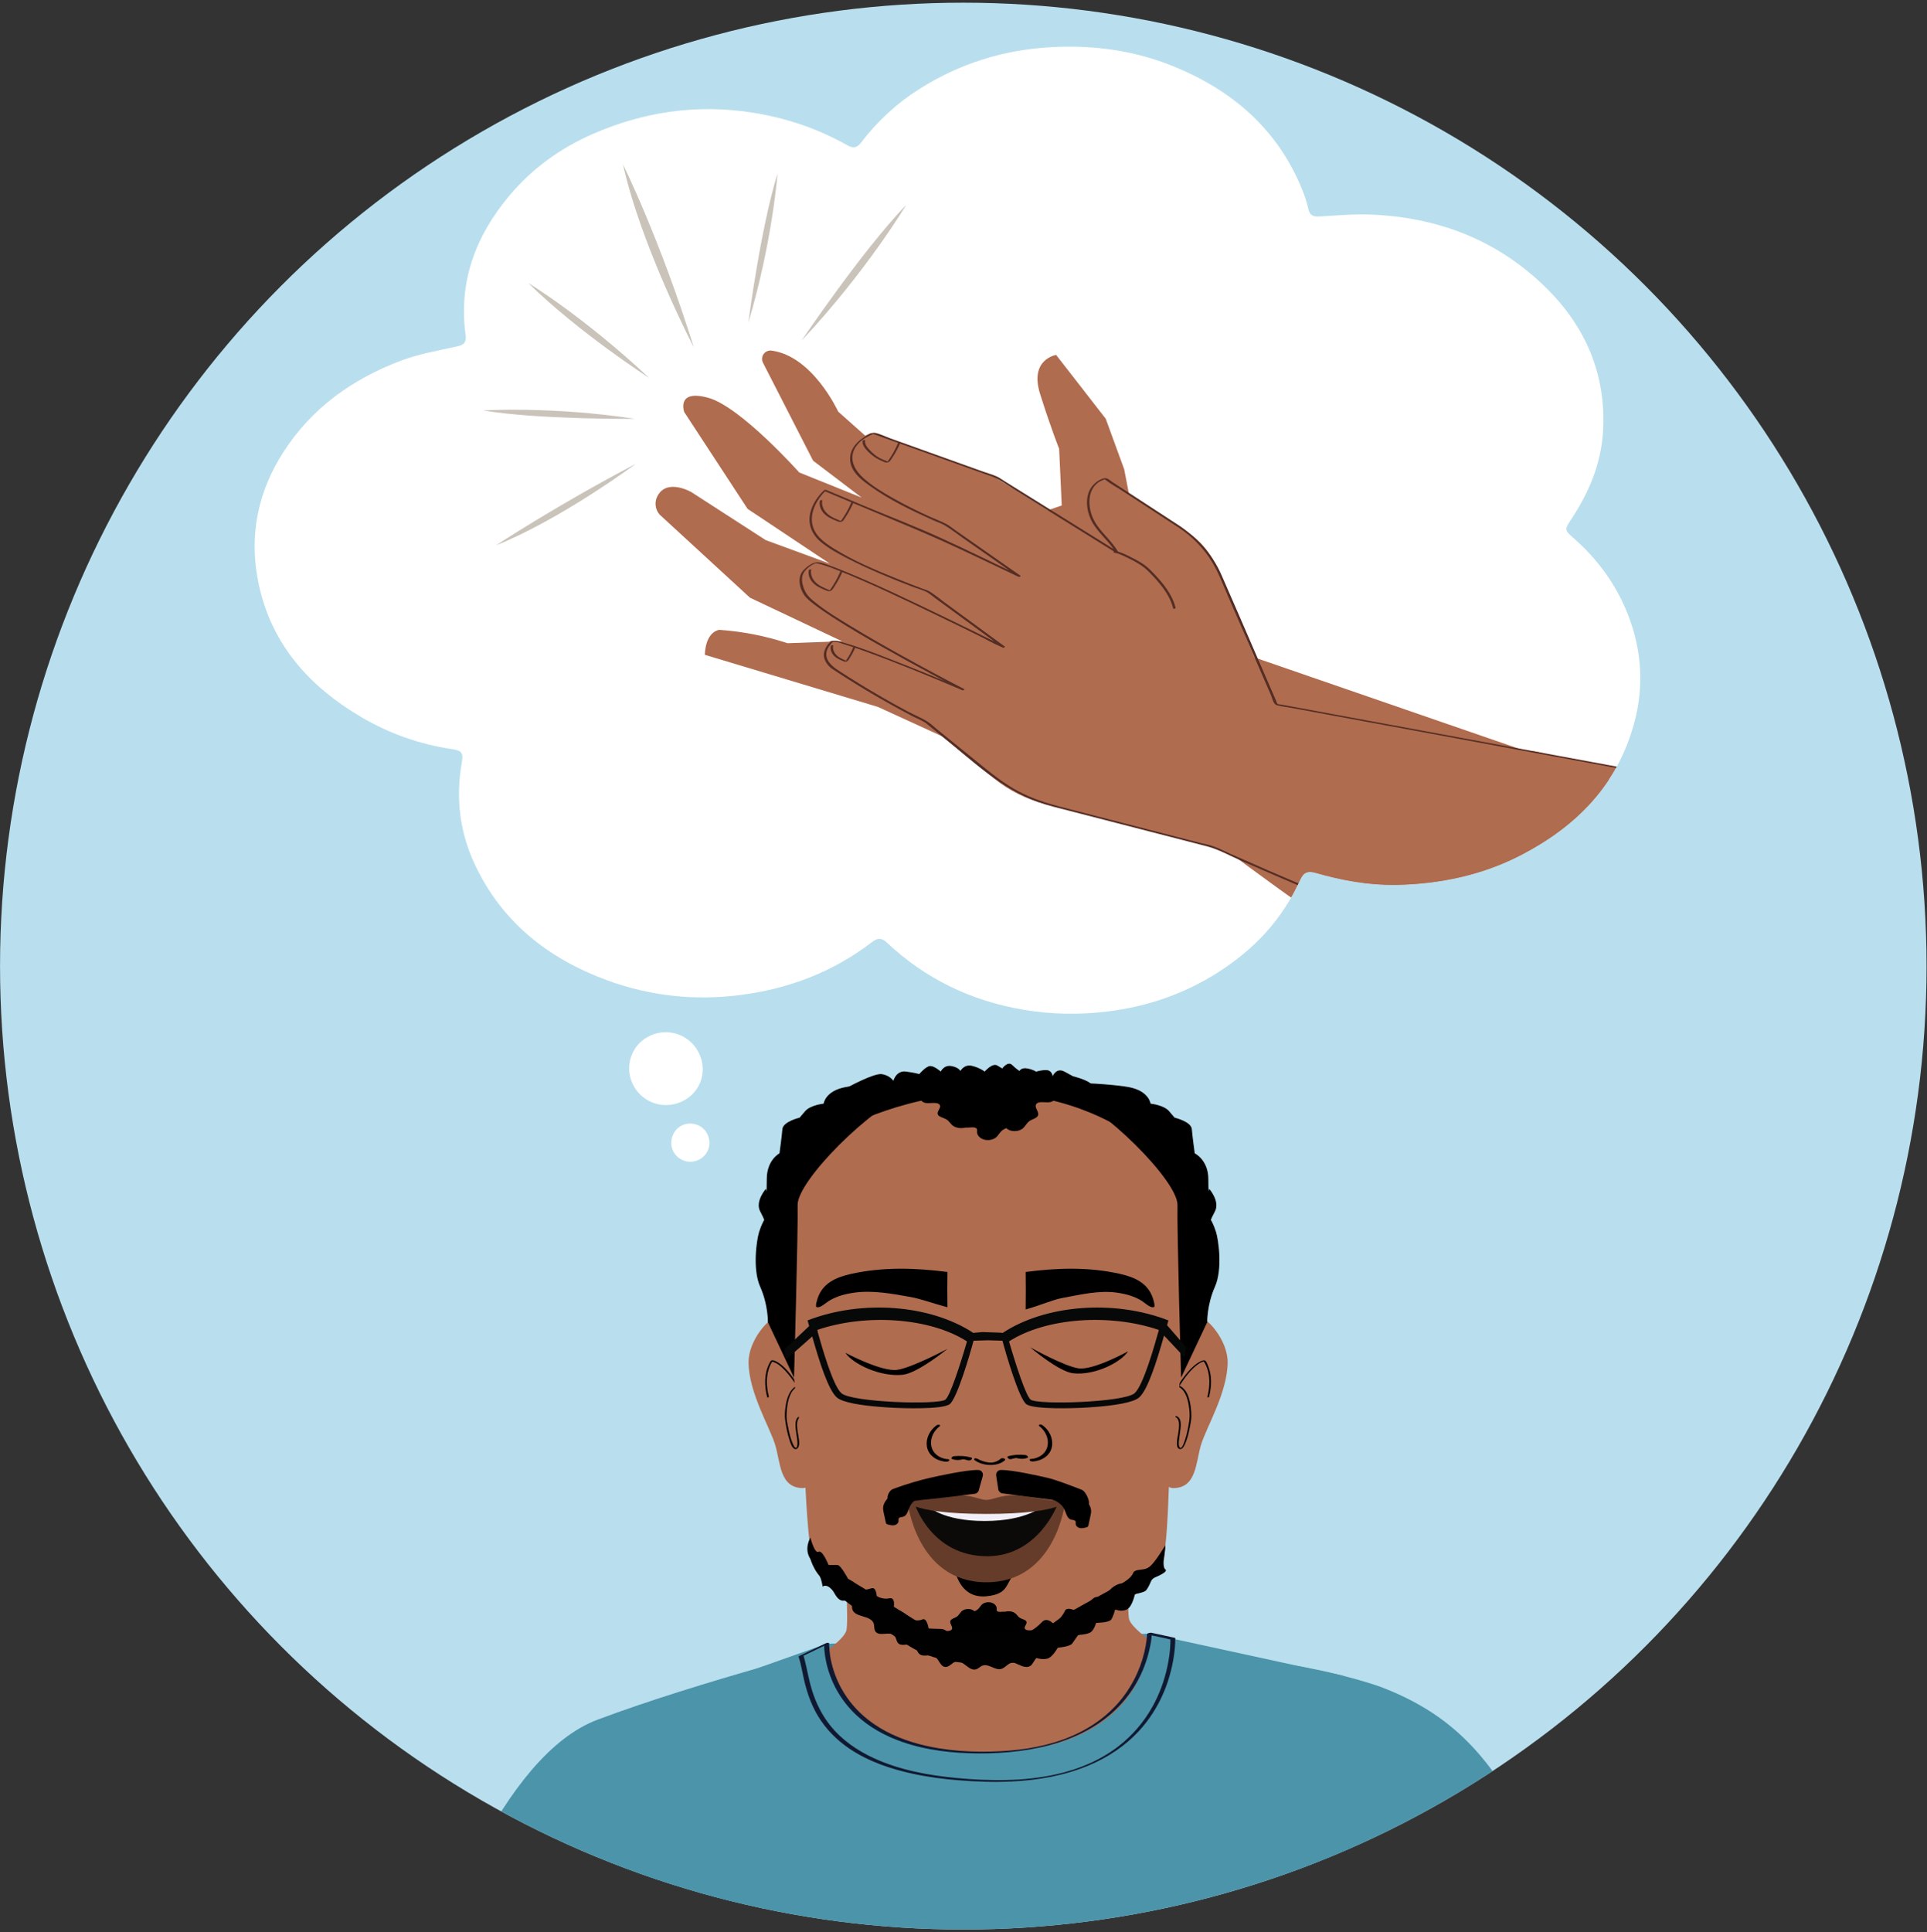 <?xml version="1.0" encoding="UTF-8"?>
<svg id="Layer_5" data-name="Layer 5" xmlns="http://www.w3.org/2000/svg" xmlns:xlink="http://www.w3.org/1999/xlink" viewBox="0 0 1163.45 1166.32">
  <rect x="0" y="0" width="1163.45" height="1166.32" fill="#333333" stroke="none"/>
  <defs>
    <style>
      .cls-1 {
        fill: none;
      }

      .cls-2 {
        fill: #b9dfee;
      }

      .cls-3 {
        fill: #101931;
      }

      .cls-4 {
        fill: #4c94aa;
      }

      .cls-5 {
        fill: #010101;
      }

      .cls-6 {
        fill: #653c29;
      }

      .cls-7 {
        fill: #070808;
      }

      .cls-8 {
        fill: #f1eef7;
      }

      .cls-9 {
        fill: #0c0a09;
      }

      .cls-10 {
        clip-path: url(#clippath-1);
      }

      .cls-11 {
        fill: #fff;
      }

      .cls-12 {
        fill: #b06c4f;
      }

      .cls-13 {
        fill: #542d24;
      }

      .cls-14 {
        fill: #847661;
        opacity: .43;
      }

      .cls-15 {
        clip-path: url(#clippath);
      }
    </style>
    <clipPath id="clippath">
      <circle class="cls-1" cx="581.61" cy="583.16" r="581.59"/>
    </clipPath>
    <clipPath id="clippath-1">
      <path class="cls-1" d="M842.46,534.18c-16.4.13-32.35-2.71-48-7.25-4.73-1.37-7.4-.52-9.5,4.19-10.61,23.84-27.78,42.01-49.62,55.89-20.26,12.87-42.4,20.54-66.23,23.51-17.11,2.13-34.18,1.87-51.12-.99-31.43-5.3-59.12-18.52-82.41-40.45-3.3-3.1-5.69-3-9.15-.35-23.48,17.99-50.07,28.13-79.39,31.9-27.63,3.55-54.54.62-80.46-8.88-35.51-13.03-63.66-35.12-80.01-70.2-9.05-19.42-11.46-39.82-7.8-60.92,1.05-6.05.26-7.53-6.09-8.48-19.1-2.86-37.03-9.12-53.68-18.78-33.07-19.19-56.62-45.97-63.53-84.56-4.86-27.15.64-52.67,15.73-76.06,17.17-26.61,41.63-43.93,70.66-54.96,10.96-4.16,22.78-6.14,34.3-8.73,4.26-.95,5.5-2.73,4.93-7.01-4.29-32.05,6.04-59.59,26.4-83.89,13.7-16.34,30.67-28.6,50.02-37.11,30.69-13.49,62.69-18.31,96.16-13.17,20.66,3.17,39.98,9.69,58.09,19.9,3.68,2.07,5.87,1.23,8.16-1.76,9.93-13.01,21.84-23.94,35.67-32.62,23.92-15,49.96-23.21,78.28-24.87,25.78-1.51,50.65,1.76,74.55,11.48,35.55,14.46,62.78,37.8,77.62,74.02,1.6,3.89,2.96,7.94,3.86,12.05.83,3.81,2.78,4.83,6.45,4.62,10.3-.58,20.64-1.55,30.92-1.17,41.09,1.54,77.4,15.57,106.71,44.71,23.73,23.59,35.95,52.53,33.86,86.49-1.19,19.33-8.55,36.67-19.16,52.71-4.13,6.24-4.16,6.53,1.3,11.31,14.87,13.03,26.15,28.59,33.22,47.05,8.11,21.17,9.39,42.86,3.45,64.73-10.09,37.14-34.68,62.11-67.97,79.45-23.86,12.42-49.49,17.7-76.22,18.2Z"/>
    </clipPath>
  </defs>
  <g class="cls-15">
    <circle class="cls-2" cx="581.59" cy="583.21" r="581.59"/>
    <path class="cls-4" d="M879.58,1649.54c-4.08-62.27-1.57-357.68,0-381.66,1.43-21.78-21.32-54.34-33.64-93.92-23.36-75.05-34.94-162.38-34.94-162.38l-117.07-25.45-194.87,6.11s-131.42,46.58-131.42,46.58c-2.42,12.54,3.56,38.09,3.25,50.78-.67,28.07-1.25,56.14-1.82,84.21-.6,29.33-21.47,58.65-22.03,87.98-.51,26.97-2.23,171.83,7.96,239.45l3.92,153.13,23.6,1.13,338.03-2.75,159.03-3.19Z"/>
    <path class="cls-4" d="M308.51,1543.53c-67.66,14.86-123.31-5.17-138.82-20.32-11.37-11.11-22.22-68.47-14.88-91.43,17.62-55.11,70.86-169.52,87.79-209.54,22.21-52.5,59.52-162.15,118.31-184.21,62.03-23.28,150.7-45.79,150.7-45.79,0,0-37.06,169.18-97.88,244.03l-22.36,47.75-29.3,87.33,118.84,7.12-71.4,145.65-101.01,19.4Z"/>
    <path class="cls-4" d="M773.23,1004.28c19.12,1.9,50.53,10.09,62.25,14.72,24.76,9.77,44.3,23.06,61.5,44.65,35.03,43.97,52.73,100.75,86.84,145.48,17.91,23.49,84.67,129.66,90.48,161.85,5.81,32.19-26.06,105.32-91.05,105.32,0,0-207.15-264.49-209.43-263.56-2.28.93,30.44,22.7,30.44,22.7,0,0-22.28-63.54-32.46-97.48-8.71-29.05-4.74-64.6-3-94.52.41-6.99-1.52-33.09,3.46-38.3.3-.31.54-.91.96-.87Z"/>
    <path class="cls-12" d="M681.78,977.62c-1.52-4.82.51-37.9.51-37.9l-86.1,11.68-86.1-11.68s2.39,39.81.88,44.63c-1.51,4.82-10.71,11.17-10.71,11.17,0,0-4.03,62.37,94.61,62.37s99.07-68,99.07-68c0,0-10.64-7.46-12.16-12.29Z"/>
    <path class="cls-12" d="M701.2,819.63s13-25.19,21.83-25.13c5.37.04,18.33,14.36,18.18,28.05-.2,18.32-12.95,39.12-16.13,49.8-3.18,10.68-2.65,26.03-16.88,25.93-5.64-.04-12.6-11.82-12.6-11.82,0,0,2.66-50.22,5.6-66.83Z"/>
    <path class="cls-5" d="M703.84,851.89c3.12-6.59,6.54-13.12,10.79-19.07,2.26-3.16,4.78-6.29,7.86-8.69,1.23-.96,2.64-1.91,4.12-2.26.2-.05.22.04.32-.06.23-.22.03.38-.11-.08-.11-.37-.03.1-.03.08.02.12.2.29.27.39.33.5.62,1.03.88,1.57,2.93,6.03,2.64,13.12,1.04,19.46-.12.46.91.33,1.02-.09,1.54-6.11,1.85-12.85-.65-18.76-.39-.92-1.13-3.38-2.42-3.25-1.39.14-2.79.98-3.92,1.73-2.97,1.98-5.42,4.74-7.6,7.53-5.08,6.53-9,13.95-12.53,21.41-.24.5.78.47.96.09h0Z"/>
    <path class="cls-5" d="M708.03,855.15c5.19-.23,3.79,7.05,3.33,10.22-.24,1.66-2.12,9.09,1.08,9.34,1.64.12,2.58-2.01,3.11-3.2,1.36-3.08,2.13-6.44,2.77-9.73.44-2.27.97-4.61.97-6.94,0-1.74-.11-3.48-.33-5.21-.59-4.81-2.06-11.09-6.99-13.22-.31-.13-1.23.32-.8.5,4.31,1.86,5.83,7.09,6.54,11.32.55,3.28.75,6.55.26,9.84-.55,3.68-1.28,7.37-2.43,10.92-.25.76-1.67,5.51-2.91,5.03s-.93-3.46-.84-4.42c.2-2.19.62-4.36.87-6.55.23-1.99.49-4.31-.29-6.22-.74-1.79-2.39-2.33-4.21-2.26-.51.02-.83.61-.13.58h0Z"/>
    <path class="cls-12" d="M491.96,819.63s-13-25.19-21.83-25.13c-5.37.04-18.33,14.36-18.18,28.05.2,18.32,12.95,39.12,16.13,49.8,3.18,10.68,2.65,26.03,16.88,25.93,5.64-.04,12.6-11.82,12.6-11.82,0,0-2.66-50.22-5.6-66.83Z"/>
    <path class="cls-5" d="M490.3,851.71c-3.25-6.87-6.82-13.67-11.31-19.82-2.3-3.15-4.88-6.27-8.03-8.6-1.26-.93-2.75-1.89-4.32-2.17-1.3-.24-1.79,1.22-2.29,2.22-3.08,6.15-2.81,13.47-1.17,19.97.12.49,1.13.23,1.01-.27-1.5-5.97-1.83-12.5.55-18.29.29-.69.61-1.37.98-2.03.15-.26.59-.71.64-1,.07-.38-.33.24-.44.1.03.04.26.02.31.04,1.21.46,2.5.97,3.67,1.8,2.88,2.05,5.26,4.79,7.39,7.59,4.84,6.36,8.62,13.51,12.03,20.72.22.46,1.22.18,1.01-.27h0Z"/>
    <path class="cls-5" d="M485.26,854.53c-9.27-.4-2.46,13.92-4.01,18.56-.21.64-.5,1.23-1.13.72-.72-.57-1.17-1.65-1.53-2.46-1.31-2.99-2.06-6.25-2.69-9.44-.44-2.25-1-4.6-1.01-6.9,0-1.62.09-3.24.27-4.84.52-4.68,1.8-11.17,6.65-13.26.64-.28.07-.73-.42-.51-4.36,1.88-6.06,6.93-6.86,11.25-.6,3.29-.89,6.71-.41,10.02.57,3.95,1.34,7.92,2.61,11.7.52,1.56,1.29,4.41,2.95,5.22,1.23.6,2.29-.56,2.6-1.66.5-1.75.09-3.81-.16-5.57-.44-3.16-2.86-12.41,2.77-12.17.44.02,1.05-.63.37-.66h0Z"/>
    <path class="cls-12" d="M479.4,831.61c1.83,19.95,5.67,38.55,6.59,59.41.9,20.86,2.64,48.22,5.89,55.99,1.67,4,6.82,7.56,9.94,10.52,17.01,16.13,38.11,32.62,59.97,41.61,9.52,3.91,34.19,3.91,34.19,3.91,0,0,24.67,0,34.19-3.91,13.37-5.5,25.46-15.27,37.32-23.45,11.59-7.99,26.02-17.85,33.61-30,2.33-3.74,2.08-8.77,2.54-13,1.5-13.83,1.75-27.79,2.35-41.67.92-20.86,4.78-39.46,6.59-59.41,1.81-19.97,4.08-102.85-1.81-118.73-5.91-15.87-76.02-65.14-115.03-65.14-27.38,0-69.97,21.01-94.94,39.03-10.61,7.65-17.78,21.39-19.54,26.11-5.91,15.89-3.64,98.77-1.83,118.73Z"/>
    <path d="M591.55,881.33c5.32,2.17,9.22,2.25,12.71-.83.78-.68,3.5.06,2.41,1.02-4.61,4.06-13.38,3.45-18.2-.09-.48-.35-.42-.85.15-1.1.59-.27,2.42.62,2.93,1"/>
    <path d="M608.59,879.09c3.38-.99,7-1.15,10.49-.77.51.06,1.12.39,1.42.83.24.34.22.73-.2.89-1.78.69-3.88.7-5.74.3-.58-.12-1.32-.44-1.55-1.05-.21-.57.42-.79.88-.69,1.53.33,3.16.3,4.63-.26.41.57.81,1.15,1.23,1.72-3.12-.34-6.36-.16-9.38.72-.6.18-1.35-.16-1.78-.58-.32-.31-.6-.94,0-1.12"/>
    <path d="M586.53,879.9c-3.37-1.03-6.98-1.23-10.48-.89-.51.05-1.13.38-1.43.81-.24.34-.23.73.19.89,1.77.71,3.88.75,5.73.37.58-.12,1.33-.42,1.56-1.03.21-.56-.41-.79-.87-.7-1.53.31-3.16.27-4.63-.31-.42.57-.83,1.14-1.25,1.7,3.13-.31,6.36-.09,9.37.83.6.18,1.35-.15,1.79-.56.32-.31.62-.93.01-1.12"/>
    <path d="M622.38,880.69c3.46-.11,7.53-2.06,9.23-5.43,2.57-5.09.18-11.14-4.14-14.39-.47-.35-.22-.81.26-.94.62-.17,1.35.13,1.85.5,3.76,2.84,6.2,7.44,5.64,12.22-.53,4.46-3.84,7.58-7.98,8.87-1.23.38-2.54.64-3.84.69-.52.01-1.47-.19-1.72-.72-.26-.54.22-.77.71-.79"/>
    <path d="M572.41,880.83c-3.46-.11-7.53-2.06-9.23-5.43-2.57-5.09-.18-11.14,4.14-14.39.47-.35.22-.81-.26-.94-.62-.17-1.35.13-1.85.5-3.76,2.84-6.2,7.44-5.64,12.22.53,4.46,3.84,7.58,7.98,8.87,1.23.38,2.54.64,3.84.69.52.01,1.47-.19,1.72-.72.26-.54-.22-.77-.71-.79"/>
    <path d="M622,813.32s17.18,14.7,25.96,15.65c12.81,1.39,28.61-6.34,33.14-13.26,0,0-20.9,11.55-29.9,10.29-8.61-1.21-29.2-12.69-29.2-12.69Z"/>
    <path d="M572.05,814.23s-17.91,14.7-27.07,15.65c-13.36,1.39-29.83-6.34-34.57-13.26,0,0,21.79,11.55,31.18,10.29,8.98-1.21,30.45-12.69,30.45-12.69Z"/>
    <path d="M619.24,767.84c.02,3.6.05,7.21.08,10.83.03,2.75-.12,9.03-.08,11.77,8.63-2.36,16.41-5.87,21.99-6.89,11.07-2.02,22.4-4.87,33.63-3.18,5.37.81,10.09,2.18,14.58,4.93,1.42.87,5.25,4.65,7.36,3.66.87-.4-.58-4.83-.73-5.29-2.95-8.93-10.54-12.6-19.8-14.69-18.89-4.25-37.86-3.68-57.03-1.15"/>
    <path d="M572.04,767.84c-.02,3.6-.05,7.21-.08,10.83-.03,2.75.12,7.72.08,10.46-8.81-2.36-16.4-5.15-22.1-6.17-11.29-2.02-23.18-4.28-34.63-2.59-5.48.81-10.29,2.18-14.87,4.93-1.45.87-5.35,4.65-7.5,3.66-.88-.4.59-4.83.74-5.29,3.01-8.93,10.75-12.6,20.19-14.69,19.26-4.25,38.62-3.68,58.17-1.15"/>
    <path d="M703.53,933.65s-4.42,8.83-9.97,12.53c-15.84,10.55-46.74,25.35-55.87,32.3-8.7,6.63-13.47,7.8-13.47,7.8,0,0-14.58-4.28-29.32-4.87-14.73-.59-28.13,5.54-28.13,5.54,0,0-51.98-33.14-68.11-41.37-1.14-.58-8.59-9.79-9.31-10.01,0,0-6.12,12.61,29.71,37.11,24.92,17.03,31.45,25.18,51.41,29.36,19.96,4.18,47.5,2.77,59.67-2.9,18.83-8.78,61.95-40.59,68.71-48.96,4.33-5.36,4.66-16.53,4.66-16.53Z"/>
    <path d="M613.33,949.19l-36.93-1.42c.81,2.07,3.68,17.43,19.42,15.79,13.92-1.45,10.92-8.2,17.51-14.37Z"/>
    <path class="cls-6" d="M595.53,909.13c18.13,0,47.5-2.07,47.5-2.07,0,0-5.48,48.08-47.5,48.08s-47.5-48.08-47.5-48.08c0,0,29.37,2.07,47.5,2.07Z"/>
    <path class="cls-9" d="M595.36,909.13c8.62,0,43.35-1.42,43.35-1.42,0,0-11.49,31.71-42.66,31.71-33.79,0-43.72-31.45-43.72-31.45l43.02,1.15Z"/>
    <path class="cls-8" d="M594.98,910.38c8.62,0,34.84-1.42,34.84-1.42,0,0-9.44,9.18-35.29,9.18-25.85,0-34.06-8.91-34.06-8.91l34.51,1.15Z"/>
    <path class="cls-6" d="M546.13,904.48c.92-.22,5.93,1.4,10.21,1.04,7.13-.6,15.76-2.42,20.93-2.81,8.82-.66,14.43,2.72,18.26,2.72,3.84,0,9.44-3.38,18.26-2.72,5.17.39,13.8,2.21,20.93,2.81,4.28.36,9.3-1.26,10.21-1.04,1.27.3-1.2,9.39-49.42,9.39-48.22,0-50.67-9.09-49.39-9.39Z"/>
    <path d="M601.46,890.83l1.29,8.3c.24,1.22,1.21,2.15,2.45,2.32,8.46,1.17,40.61,5.56,48.28,5.46.18,0,.35-.02.53-.06l2.41,2.12c2.86-.56-.56-8.6-3.28-9.66-8.28-3.23-15.98-6.1-20.56-7.18-5.73-1.34-21.37-4.86-28.29-4.78-1.82.02-3.17,1.69-2.81,3.48Z"/>
    <path d="M593.41,890.85l-2.41,8.55c-.25,1.22-1.23,2.14-2.47,2.3-8.47,1.1-40.66,5.2-48.33,5.02-.18,0-.35-.03-.53-.06l-2.45-.51c-2.86-.59-.87-6.23,1.86-7.27,8.31-3.16,17.57-5.72,22.17-6.75,5.74-1.29,22.45-4.93,29.37-4.79,1.82.04,3.15,1.72,2.78,3.5Z"/>
    <path d="M479.4,831.61s2.53-89.57,2.18-104.15c-.35-14.58,44.61-59.68,68.12-67.97,23.51-8.29-26.86-5.58-39.21-3.27-12.34,2.31-13.2,10-13.2,10,0,0-7.98.77-11.25,4.61l-3.27,3.85s-10,2.31-10.39,6.92c-.38,4.61-1.76,14.61-1.76,14.61,0,0-7.67,3.96-7.67,15.49s-.49,5.88-.49,5.88c0,0-6.75,7.57-3.47,13.72,3.28,6.15,2.25,5.39,2.25,5.39,0,0-1.5,2.45-2.93,6.99-1.42,4.54-4.14,22.36.68,33.12,4.82,10.77,4.64,21.34,4.64,21.34l15.77,33.46Z"/>
    <path d="M713.1,831.61s-2.53-89.57-2.18-104.15c.35-14.58-45.14-59.68-68.66-67.97-24.35-8.59,26.23-5.69,39.21-3.27,12.34,2.31,13.2,10,13.2,10,0,0,7.98.77,11.25,4.61l3.27,3.85s10,2.31,10.39,6.92c.38,4.61,1.76,14.61,1.76,14.61,0,0,8.21,3.96,8.21,15.49,0,11.52.49,5.88.49,5.88,0,0,6.75,7.57,3.47,13.72s-2.25,5.39-2.25,5.39c0,0,1.5,2.45,2.93,6.99,1.42,4.54,4.14,22.36-.68,33.12-4.82,10.77-4.64,21.34-4.64,21.34l-15.77,33.46Z"/>
    <path d="M511.57,656.49s15.97-8.78,20.79-8.1c4.83.68,7.05,4.03,7.05,4.03,0,0,1.63-6.32,7.5-5.58,5.87.74,8.09,1.55,8.09,1.55,0,0,4.08-4.89,6.68-4.89s6.31,3.34,6.31,3.34c0,0,1.86-4.08,6.31-3.34s5.57,2.97,5.57,2.97c0,0,2.23-4.26,7.05-3.06s7.58,3.43,7.58,3.43c0,0,4.67-5.44,7.64-3.65l2.97,1.79s3.34-4.67,5.94-2.15c2.6,2.52,4.46,3.64,4.46,3.64,0,0,1.11-2.23,4.83-1.49,3.71.74,5.2,1.93,5.2,1.93,0,0,3.71-1.21,6.68-.9,2.97.31,3.34,3.65,3.34,3.65,0,0,2.13-5.5,7.19-2.75l5.06,2.75s6.68,1.62,10.02,3.86c3.35,2.23,1.86,9.28,1.86,9.28l19.97,20.15s-31.56-23.07-82.02-23.16c-50.14-.1-88.48,21.49-88.48,21.49l2.39-24.78Z"/>
    <path d="M635.52,659.3c-2-1.66-5.12-2.23-8.03-2.71l-3.14-.98c-9.26-.06-18.53.15-27.77.64-2.33.12-4.74.28-6.76,1.15-.22.09-.42.2-.63.32-6.86-.22-13.72-.36-20.59-.32l-3.14.85c-2.92.42-6.03.91-8.03,2.35-2,1.44-2.04,4.17.66,5.01,2.81.87,6.97-.64,8.91.95,2.14,1.74-1.92,4.36-.65,6.43.8,1.3,3.28,1.72,4.9,2.64,1.93,1.1,2.58,2.91,4.38,4.1,1.84,1.22,4.86,1.6,7.27.93,2.6.19,6.08-.87,6.91.91.22.48.1,1,.07,1.51-.1,1.98,1.54,3.94,3.96,4.73,2.42.79,5.45.35,7.31-1.06,1.8-1.37,2.45-3.45,4.38-4.72.6-.4,1.33-.71,2.04-1.03.65.6,1.47,1.09,2.42,1.4,2.42.79,5.45.35,7.31-1.06,1.8-1.37,2.45-3.45,4.38-4.72,1.62-1.06,4.1-1.54,4.9-3.04,1.28-2.39-2.79-5.4-.65-7.41,1.94-1.82,6.1-.09,8.91-1.09,2.7-.97,2.66-4.11.66-5.77Z"/>
    <path d="M567.13,989.08c1.52,1.26,3.88,1.69,6.1,2.06l2.38.74c7.03.05,14.06-.12,21.07-.48,1.76-.09,3.59-.21,5.13-.88.16-.07.32-.15.48-.24,5.2.17,10.41.27,15.62.24l2.38-.65c2.21-.32,4.58-.69,6.1-1.78,1.52-1.1,1.55-3.16-.5-3.8-2.13-.66-5.28.48-6.76-.72-1.62-1.32,1.46-3.31.49-4.88-.61-.99-2.49-1.3-3.72-2-1.47-.84-1.96-2.21-3.33-3.11-1.4-.92-3.69-1.21-5.52-.7-1.97-.15-4.61.66-5.24-.69-.17-.36-.07-.76-.05-1.14.08-1.5-1.17-2.99-3.01-3.59-1.83-.6-4.14-.26-5.54.8-1.37,1.04-1.86,2.62-3.33,3.58-.46.3-1.01.54-1.55.78-.49-.46-1.12-.83-1.84-1.06-1.83-.6-4.14-.26-5.54.8-1.37,1.04-1.86,2.62-3.33,3.58-1.23.81-3.11,1.17-3.72,2.31-.97,1.81,2.12,4.1.49,5.62-1.48,1.38-4.63.06-6.76.83-2.04.73-2.02,3.12-.5,4.38Z"/>
    <path d="M538.45,902.09c-2.43,2.16-5.03,4.66-5.25,7.9-.08,1.18.17,2.35.42,3.5.39,1.78.77,3.56,1.16,5.34.08.35.16.73.41.99.27.29.68.4,1.06.5,1.23.31,2.5.62,3.75.37s2.43-1.22,2.5-2.49c.03-.52-.13-1.07.08-1.54.41-.92,1.72-.82,2.69-1.07,2.46-.65,2.95-3.81,4.03-6.11,1.45-3.12,4.59-5.15,7.84-6.28,1.64-.57,3.37-.96,4.87-1.85s2.75-2.45,2.68-4.18"/>
    <path d="M653.51,903.81c2.43,2.16,5.03,4.66,5.25,7.9.08,1.18-.17,2.35-.42,3.5-.39,1.78-.77,3.56-1.16,5.34-.08.35-.16.73-.41.99-.27.29-.68.4-1.06.5-1.23.31-2.5.62-3.75.37-1.24-.25-2.43-1.22-2.5-2.49-.03-.52.13-1.07-.08-1.54-.41-.92-1.72-.82-2.69-1.07-2.46-.65-2.95-3.81-4.03-6.11-1.45-3.12-4.59-5.15-7.84-6.28-1.64-.57-3.37-.96-4.87-1.85-1.49-.89-2.75-2.45-2.68-4.18"/>
    <path class="cls-5" d="M489.32,941.21c3.42,5.09,6.64,10.47,7.32,16.56,2.2-1.57,5.14.68,6.54,2.99,1.4,2.31,2.83,5.21,5.52,5.49,1.58.16,3.4-.65,4.65.33,1.33,1.05.82,3.15,1.25,4.79,1.4,5.22,11.1,3.48,12.88,8.58.54,1.56.13,3.42,1.03,4.81,2.28,3.52,8.97-.5,11.64,2.73,1.05,1.27.97,3.23,2.12,4.41,2.22,2.29,6.49-.32,9.17,1.4,1.89,1.22,2.13,4.08,3.98,5.36,2.4,1.67,5.95-.27,8.56,1.04,2.91,1.46,3.57,6.37,6.82,6.55,2.45.13,4.05-2.74,6.45-3.29,4.35-1,7.68,5.93,11.98,4.73,1.49-.42,2.57-1.76,4.03-2.28,3.68-1.31,7.49,3.04,11.26,2.02,2.6-.71,4.3-3.82,6.99-3.78,1.5.03,2.78,1.07,4.23,1.48,0,0,5.08,2.93,7.48-.68l2.4-3.61s4.02,1.27,7.03.27c3.01-1.01,5.98-6.48,5.98-6.48,0,0,7.45-.58,8.79-2.6,1.34-2.02,3.55-5.07,3.55-5.07,0,0,5.52-.31,7.54-1.65s3.29-5.67,3.29-5.67c0,0,7.8-.04,9.14-2.06,1.34-2.02,2.35-6.05,2.35-6.05,0,0,3.7,1.68,7.06,0,3.36-1.68,4.85-9.22,4.85-9.22,0,0,4.56-.86,6.24-1.87,1.68-1.01,4.19-7.54,4.19-7.54,0,0,10.38-3.89,7.93-5.56-2.45-1.67.09-14.67.09-14.67,0,0-6.7,11.33-10.05,13.49-3.35,2.16-8.5.58-9.55,3.54-1.04,2.96-6.58,6.11-6.58,6.11,0,0-3.71-.06-7.8,4.31-4.1,4.37-5.44,7.06-5.44,7.06,0,0-.28-6.38-5.68-1.01-5.41,5.38-8.09,6.72-8.09,6.72,0,0-6.25-3.7-7.61-.34-1.37,3.36-6.45,8.06-6.45,8.06,0,0-4.08-5.04-7.44-1.34s-8.07,6.1-8.07,6.1l-49.05-.33s-1.34-1.74-3.69-1.74-7.47-.27-7.47-.27c0,0-1.01-6.75-3.79-5.45-2.78,1.3-6.86,0-6.86,0,0,0-2.06-2.56-4.3-3.95-2.24-1.4-6.13-3.38-6.13-3.38,0,0,1.23-6.34-2.69-5.43-3.92.91-7.58-1.34-7.58-1.34,0,0-.23-5.68-3.18-4.71-2.94.97-6.72,1.34-6.72,1.34,0,0-3.32-4.65-4.07-5.09s-3.32-1.96-3.32-1.96c0,0-4.38-8.32-6.4-8.36-2.02-.04-5.38,0-5.38,0,0,0-3.7-9.32-6.05-7.96-2.35,1.37-4.93-8.55-4.93-8.55,0,0-4.16,6.7.07,13Z"/>
    <path class="cls-7" d="M716.19,813.26l-11.55-13.3.81-2.89c-33-12.84-74.43-9.4-100.08,7.55l-1.21-.15-11.01-.38-4.28.38-1.21.15c-25.66-16.95-67.08-20.39-100.08-7.55l.85,3.05c0,.07.05.22.11.37l-14.99,14.11.94,6.18,15.89-14.03c4.56,16.06,9.8,32.31,14.86,36.8,3.6,3.2,15.5,4.85,25.33,5.64,3.71.33,7.1.5,9.54.64,2.93.13,28.96,1.24,33.35-2.27,4.39-3.5,12.12-29.91,14.34-38.25l8.72-.26,8.72.26c2.22,8.34,9.95,34.74,14.34,38.25,4.39,3.5,30.42,2.39,33.35,2.27,2.44-.13,5.84-.31,9.54-.64,9.82-.79,21.73-2.44,25.33-5.64,5.12-4.55,10.42-21.12,15.01-37.35l12.44,13.24.94-6.18ZM570.85,844.8v.08c-4.79,3.35-56.63,1.63-62.85-3.88-5.13-4.56-11.68-27.61-14.36-37.13l.13-.12-.33-.96c29.47-10.03,68.08-7.39,90.39,6.95-4.16,14.4-10.23,32.88-12.98,35.07ZM699.59,803.17c-2.55,9.06-9.3,33.16-14.56,37.83-6.22,5.51-58.06,7.23-62.85,3.88v-.08c-2.74-2.18-8.81-20.67-12.98-35.07,22.31-14.34,60.92-16.98,90.39-6.94v.37Z"/>
    <path class="cls-3" d="M497.61,992.63c-.08,2.29.2,4.62.53,6.87.83,5.62,2.48,11.13,4.83,16.31,3.32,7.3,8.08,13.89,13.91,19.39,7.95,7.49,17.71,12.8,28,16.35,14.85,5.13,30.73,6.84,46.37,6.9s32.74-1.7,48.28-6.75c11.1-3.61,21.73-9.01,30.65-16.6,6.75-5.74,12.45-12.7,16.7-20.49,3.15-5.78,5.51-11.99,6.99-18.4.74-3.21,1.52-6.69,1.5-10.01,0-.15.01-.31.02-.46l-2.65.92c4.67,1.02,9.41,1.88,14.04,3.05.22.06-.07-.24-.12-.02-.03.12.02.26,0,.38-.05.51,0,1.05-.02,1.57-.15,5.05-.86,10.11-1.96,15.04-1.8,8.15-4.72,16.07-8.77,23.38-5.17,9.34-12.2,17.56-20.65,24.09-10.96,8.47-23.99,13.89-37.46,16.89-19.79,4.4-40.48,4.13-60.56,2.21-16.87-1.61-34-4.78-49.5-11.87-10.02-4.58-19.34-10.97-26.3-19.59-5.14-6.37-8.79-13.74-11.21-21.54-1.82-5.86-2.81-11.89-4.28-17.83-.26-1.05-.55-2.1-.9-3.13l-.63.52c5.15-2.48,10.31-4.96,15.46-7.44.35-.17.87-.41.38-.66-.45-.23-1.61.2-2.02.39-5.15,2.48-10.31,4.96-15.46,7.44-.12.06-.71.29-.63.52,1.69,4.97,2.37,10.28,3.63,15.37,1.75,7.09,4.24,13.99,7.99,20.28,4.84,8.1,11.6,14.87,19.43,20.09,11.35,7.56,24.55,12.02,37.8,14.89,9.27,2.01,18.7,3.24,28.16,3.99,10.5.83,21.09,1.21,31.61.7,16.17-.78,32.42-3.63,47.36-10.03,10.96-4.7,21.07-11.39,29.23-20.13,6.49-6.95,11.65-15.05,15.34-23.81,2.8-6.66,4.77-13.68,5.9-20.82.59-3.71.99-7.49.98-11.25,0-.18,0-.35,0-.53-.05-.09-.14-.14-.25-.14-4.72-1.03-9.45-2.05-14.17-3.08-.49-.11-2.64.21-2.65.92-.03,2.28-.38,4.59-.77,6.84-1,5.69-2.74,11.27-5.09,16.55-3.3,7.42-7.84,14.3-13.44,20.19-7.3,7.67-16.23,13.6-25.92,17.8-13.53,5.87-28.32,8.43-42.97,9.2-16.53.87-33.47-.06-49.52-4.32-11.03-2.93-21.73-7.63-30.73-14.72-6.61-5.21-12.18-11.68-16.21-19.08-2.93-5.4-5.05-11.24-6.26-17.26-.63-3.14-.84-6.24-1.05-9.42,0-.14,0-.3,0-.44.01-.33-2.87,0-2.9.78Z"/>
    <path class="cls-11" d="M381.35,637c4.39-11.28,17.41-16.86,28.79-12.36,11.32,4.48,17.07,17.57,12.63,28.74-4.36,10.97-17.42,16.54-28.65,12.23-11.43-4.39-17.19-17.29-12.78-28.61Z"/>
    <path class="cls-11" d="M412.55,700.47c-6-2.33-8.83-8.99-6.4-15.05,2.37-5.94,8.69-8.65,14.86-6.38,5.72,2.11,8.83,9.1,6.59,14.85-2.31,5.96-9.07,8.91-15.05,6.59Z"/>
    <g class="cls-10">
      <path class="cls-11" d="M842.46,534.18c-16.4.13-32.35-2.71-48-7.25-4.73-1.37-7.4-.52-9.5,4.19-10.61,23.84-27.78,42.01-49.62,55.89-20.26,12.87-42.4,20.54-66.23,23.51-17.11,2.13-34.18,1.87-51.12-.99-31.43-5.3-59.12-18.52-82.41-40.45-3.3-3.1-5.69-3-9.15-.35-23.48,17.99-50.07,28.13-79.39,31.9-27.63,3.55-54.54.62-80.46-8.88-35.51-13.03-63.66-35.12-80.01-70.2-9.05-19.42-11.46-39.82-7.8-60.92,1.05-6.05.26-7.53-6.09-8.48-19.1-2.86-37.03-9.12-53.68-18.78-33.07-19.19-56.62-45.97-63.53-84.56-4.86-27.15.64-52.67,15.73-76.06,17.17-26.61,41.63-43.93,70.66-54.96,10.96-4.16,22.78-6.14,34.3-8.73,4.26-.95,5.5-2.73,4.93-7.01-4.29-32.05,6.04-59.59,26.4-83.89,13.7-16.34,30.67-28.6,50.02-37.11,30.69-13.49,62.69-18.31,96.16-13.17,20.66,3.17,39.98,9.69,58.09,19.9,3.68,2.07,5.87,1.23,8.16-1.76,9.93-13.01,21.84-23.94,35.67-32.62,23.92-15,49.96-23.21,78.28-24.87,25.78-1.51,50.65,1.76,74.55,11.48,35.55,14.46,62.78,37.8,77.62,74.02,1.6,3.89,2.96,7.94,3.86,12.05.83,3.81,2.78,4.83,6.45,4.62,10.3-.58,20.64-1.55,30.92-1.17,41.09,1.54,77.4,15.57,106.71,44.71,23.73,23.59,35.95,52.53,33.86,86.49-1.19,19.33-8.55,36.67-19.16,52.71-4.13,6.24-4.16,6.53,1.3,11.31,14.87,13.03,26.15,28.59,33.22,47.05,8.11,21.17,9.39,42.86,3.45,64.73-10.09,37.14-34.68,62.11-67.97,79.45-23.86,12.42-49.49,17.7-76.22,18.2Z"/>
      <path class="cls-12" d="M1138.94,528.5l-423.92-146.26s72.95,51.92,44.03,53.53c-59.21,3.29-79.7,30.63-76.63,33.05,11.86,9.33,23.79,18.57,35.8,27.71,23.84,18.17,47.97,35.96,72.44,53.27,48.67,34.43,146.27,82.34,197.87,112.21"/>
      <path class="cls-12" d="M933.37,455.24c-41.52-15.59-201.14,55.99-201.14,55.99,55.82,26.73,297.92,116.1,280.91,109.07l114.33-129.44"/>
      <path class="cls-12" d="M758.39,517.72l-128.04-32.64c-11-2.8-21.26-7.95-30.08-15.1l-42.17-34.16c-19.81-9.91-38.99-21.04-57.47-33.32-6.94-7.23-2.99-11.93.32-15.3,3.3-3.36,51.35,12.39,51.35,12.39,0,0-61.84-29.86-67.79-41.55-5.95-11.7,1.91-15.35,8.04-18.52,6.13-3.17,101.91,48.79,101.91,48.79l-35.47-31.36s-58.45-20.81-67.82-34.14c-9.37-13.32,5.61-26.98,5.61-26.98l69.78,29.21,47.65,22.66-44.62-31.2s-50.34-20.76-55.93-34.96c-5.59-14.21,12.44-20.21,12.44-20.21l74.24,26.6,72.66,45.2c-5.57-10.22-12.8-13.39-15.37-25.03-3.24-17,8.45-19.37,8.45-19.37l50.6,32.37c7.94,5.08,14.14,12.44,17.79,21.13l34.81,82.76-10.88,92.72Z"/>
      <path class="cls-12" d="M452.8,360.8l55.54,26.28-32.85,1.2c-13.36-4.4-27.22-7.12-41.25-8.08-8.81,1.86-8.68,15.08-8.68,15.08l104.44,31.43,49.28,22.55c19,8.69,41.2,6.63,58.27-5.43l68.37-48.28-16.01-54.19-11.16-58.06-11.15-30.53-29.95-38.52s-16.31,2.54-9.68,23.56c6.63,21.02,11.5,33.1,11.5,33.1l1.56,34.24-14.79,5-94.48-38.83-25.69-22.84s-15.33-33.7-40.43-36.86c-.95-.09-1.91.09-2.76.51-2.5,1.25-3.51,4.29-2.25,6.79l30.28,59.16,29.3,22.28-37.64-15.14s-35.5-39.79-55-45.11c-19.5-5.32-14.46,8.63-14.46,8.63l38.25,58.44,49.66,33.07-38.73-14.22-44.79-28.91s-14.34-8.39-20.27,1.83c-2.26,3.71-1.83,8.47,1.06,11.72l54.5,50.12Z"/>
      <path class="cls-14" d="M391.94,228.12s-42.33-27.24-72.95-57.24c0,0,32.43,19.46,72.95,57.24Z"/>
      <path class="cls-14" d="M383.92,279.97s-44.92,33.38-84.39,49.2c0,0,36.2-23.93,84.39-49.2Z"/>
      <path class="cls-14" d="M451.82,194.77s7.41-57.31,17.62-89.96c0,0-3.1,41.32-17.62,89.96Z"/>
      <path class="cls-14" d="M383.29,252.82s-57.79.56-91.53-5.05c0,0,41.35-2.63,91.53,5.05Z"/>
      <path class="cls-14" d="M483.92,205.67s36.43-54.18,63.16-81.9c0,0-24.02,40.24-63.16,81.9Z"/>
      <path class="cls-14" d="M418.87,209.65s-31.76-60.98-42.69-110.3c0,0,22.28,44.77,42.69,110.3Z"/>
      <path class="cls-13" d="M672.73,333.63c2.4.36,4.75,1.51,6.93,2.52,2.83,1.31,5.59,2.78,8.24,4.42,2.43,1.5,4.38,3.17,6.37,5.22,2.81,2.9,5.56,5.88,7.95,9.13,2.74,3.71,4.94,7.78,6.09,12.27.16.63,1.61.25,1.45-.39-2.11-8.24-7.68-14.88-13.44-20.9-2.04-2.12-3.97-4.02-6.44-5.61-2.7-1.73-5.55-3.26-8.45-4.65-2.58-1.23-5.33-2.58-8.18-3.01-.68-.1-1.49.86-.51,1h0Z"/>
      <path class="cls-13" d="M1042.39,628.66c-35.51-10.31-70.57-22.15-105.33-34.74-32.86-11.91-65.46-24.54-97.86-37.67-24.69-10-49.26-20.3-73.69-30.9-7.51-3.26-15.02-6.54-22.5-9.87-3.28-1.46-6.54-3.18-9.91-4.44-2.82-1.06-5.95-1.59-8.87-2.34-8.91-2.3-17.82-4.6-26.73-6.9-18.77-4.85-37.55-9.69-56.32-14.54-9.1-2.35-17.96-5.16-26.31-9.59-9.07-4.81-16.82-11.26-24.74-17.68-8.14-6.59-16.28-13.19-24.42-19.78-1.81-1.47-3.58-3.21-5.54-4.49-3.59-2.33-7.83-3.99-11.62-6-5.11-2.71-10.17-5.5-15.19-8.38-9.13-5.23-18.1-10.72-26.91-16.47-3.78-2.47-8.31-5.97-7.46-11.13.23-1.41.91-2.7,1.75-3.84.44-.61,1.98-2.41,2.03-2.42,1.86-.61,5.42,1,7.15,1.52,4.19,1.24,8.32,2.7,12.43,4.18,18.54,6.7,36.8,14.24,54.97,21.88,1.26.53,2.52,1.06,3.77,1.59.34.15,1.71-.36,1.17-.63-12.79-6.61-25.46-13.45-38.05-20.43-10.27-5.69-20.48-11.5-30.51-17.59-7.68-4.67-15.54-9.4-22.48-15.15-2.41-2-4.31-3.9-5.54-6.83-1.42-3.37-2.34-7.4-.2-10.68,1.35-2.06,4.72-4.79,7.18-5.32-.26.06,1.11.18,1.42.24,1.08.2,2.15.53,3.19.86,3.18.99,6.28,2.21,9.37,3.44,19.45,7.79,38.39,16.95,57.27,26.02,8.9,4.27,17.78,8.59,26.64,12.95,4.71,2.32,9.4,5.1,14.28,7.07.23.09.45.23.67.34.3.15,1.6-.33,1.26-.58-6.98-5.12-13.97-10.24-20.95-15.35-5.16-3.78-10.31-7.56-15.47-11.33-2.94-2.15-5.81-4.6-8.91-6.53-1.38-.86-3.04-1.27-4.57-1.84-5-1.86-9.98-3.8-14.93-5.8-13.33-5.4-26.93-11.05-39.12-18.77-5.9-3.74-11.79-8.19-12.58-15.72-.73-7.01,3.53-14.41,8.45-18.94l-1.15.25c17.12,7.17,34.24,14.34,51.37,21.5,13.49,5.65,26.62,11.61,39.83,17.89,8.75,4.16,17.49,8.32,26.24,12.48.3.14,1.61-.34,1.26-.58-8.01-5.6-16.01-11.2-24.02-16.79-5.15-3.6-10.3-7.2-15.45-10.8-1.8-1.26-3.57-2.76-5.53-3.77-3.6-1.85-7.5-3.25-11.17-4.95-6.93-3.21-13.78-6.61-20.44-10.35s-12.74-7.39-18.18-12.26c-4.82-4.31-8.7-10.36-5.83-17.01,2.16-5,7.2-7.98,12.03-9.92-1.16.47-.86-.19-.48.17.23.23.93.33,1.23.44l4.59,1.65c11.73,4.2,23.46,8.41,35.19,12.61,10.3,3.69,20.59,7.38,30.89,11.07,4.51,1.62,8.9,5.01,13.19,7.68,19.99,12.43,39.97,24.87,59.96,37.3.48.3.96.6,1.44.9.23.14,1.63-.06,1.4-.46-4.14-7.36-11.53-12.42-15.06-20.11-3-6.54-3.68-16.1,2.34-21.21,1.39-1.19,2.9-1.8,4.56-2.44.63-.25.24.02-.11-.14.24.11.53.31.73.47,2.83,2.3,6.29,4.1,9.34,6.09,9.58,6.24,19.17,12.49,28.75,18.73,2,1.31,4.02,2.6,6.01,3.92,8.31,5.49,15.37,12.72,20.49,21.29,3.66,6.12,6.23,12.98,9.06,19.51,4.59,10.57,9.18,21.15,13.77,31.72,4.13,9.51,8.26,19.03,12.39,28.54.84,1.94,1.41,5.59,3.59,6.18,2.95.8,6.11,1.13,9.11,1.68l18.2,3.36c18.7,3.46,37.4,6.91,56.1,10.37,23.46,4.34,46.93,8.68,70.39,13.02,23.79,4.4,47.59,8.8,71.38,13.2,19.04,3.52,38.07,7.04,57.11,10.56,9.81,1.81,19.63,3.63,29.44,5.44.44.08.89.16,1.33.25.39.07,1.69-.55.91-.69-6.97-1.29-13.94-2.58-20.9-3.86-17.72-3.28-35.44-6.55-53.15-9.83-23.41-4.33-46.81-8.66-70.22-12.98-24.24-4.48-48.49-8.97-72.73-13.45-20.18-3.73-40.35-7.46-60.53-11.19-11.22-2.08-22.45-4.15-33.67-6.23-.68-.13-1.81-.11-2.43-.45-.43-.23.27.28.02,0-.41-.48-.61-1.41-.86-1.98-3.56-8.19-7.11-16.38-10.67-24.56-7.44-17.13-14.79-34.31-22.32-51.4-5.63-12.77-14.81-22.72-26.42-30.29-8.88-5.79-17.76-11.57-26.65-17.36-4.22-2.75-8.45-5.5-12.67-8.26-1.3-.85-2.88-2.45-4.48-2.36-2.87.17-6.15,2.75-7.83,4.86-4.38,5.5-3.6,13.88-.84,19.89,3.54,7.7,10.92,12.75,15.06,20.11l1.4-.46c-18.63-11.59-37.26-23.18-55.89-34.77-4.31-2.68-8.61-5.36-12.92-8.04-1.35-.84-2.69-1.85-4.14-2.52-2.79-1.28-5.89-2.11-8.78-3.15l-17.58-6.3c-12.7-4.55-25.41-9.1-38.11-13.66-2.95-1.06-6.16-2.74-9.25-3.32-2.24-.42-5.2,1.71-6.97,2.85-5.66,3.62-9.59,9.42-7.58,16.33,1.64,5.63,6.97,9.61,11.52,12.88,11.9,8.56,25.45,15,38.8,20.95,2.1.94,4.88,1.9,6.59,2.96,3.73,2.31,7.25,5.07,10.84,7.58,10.41,7.28,20.82,14.56,31.23,21.84l2.11,1.47,1.26-.58c-15.75-7.49-31.4-15.23-47.27-22.48s-32.17-13.49-48.22-20.21c-7.32-3.06-14.63-6.13-21.95-9.19-.31-.13-.92.03-1.15.25-3.85,3.54-7.06,8.45-8.31,13.54-1.67,6.79,1,13.16,6.22,17.52,4.78,4,10.4,7.04,15.92,9.9,6.66,3.45,13.49,6.56,20.39,9.51,6.18,2.65,12.42,5.16,18.7,7.57,2.96,1.14,6.26,1.98,9.1,3.4,1.61.8,3.9,2.81,5.6,4.05,4.75,3.48,9.5,6.96,14.24,10.44,8.66,6.35,17.32,12.69,25.98,19.04l1.26-.58c-12.15-6.08-24.36-12.05-36.6-17.95-19.95-9.62-39.96-19.32-60.47-27.69-3.37-1.37-6.76-2.72-10.21-3.86-1.85-.61-3.96-1.43-5.94-1.41-2.89.03-6.39,2.72-8.27,4.71-3.95,4.18-2.54,10.84.51,15.18,1.62,2.3,4.08,4.11,6.28,5.79,3.51,2.69,7.2,5.16,10.91,7.56,9.86,6.37,20.02,12.27,30.24,18.06s19.67,10.96,29.59,16.28c3.72,1.99,7.44,3.97,11.17,5.94,2.05,1.08,4.16,2.51,6.34,3.32.29.11.57.3.85.44l1.17-.63c-14.95-6.36-30-12.51-45.15-18.37-9.01-3.49-18.09-7.08-27.4-9.69-1.99-.56-4.47-1.48-6.58-1.17-3.09.45-5.55,5.31-5.68,8.06-.17,3.62,2.42,7.11,5.29,9,4.55,3,9.14,5.94,13.78,8.8,8.97,5.54,18.11,10.83,27.39,15.84,2.31,1.25,4.63,2.48,6.96,3.7,2.59,1.35,5.51,2.46,7.94,4.05.53.35,1.02.82,1.51,1.23,3.13,2.53,6.25,5.07,9.38,7.6,17.89,14.49,35.31,31.31,57.37,39.1,5.89,2.08,12.01,3.49,18.05,5.05,9.43,2.43,18.86,4.87,28.29,7.3,18.41,4.75,36.81,9.5,55.22,14.25,7.07,1.82,13.68,5.57,20.33,8.5,21.36,9.41,42.83,18.56,64.39,27.5,31.41,13.02,63.01,25.59,94.84,37.55,35.33,13.28,70.95,25.87,106.98,37.12,8.66,2.7,17.34,5.32,26.05,7.85.38.11,1.68-.49,1.17-.63h0Z"/>
      <path class="cls-13" d="M507.32,345.1c-.86,2.05-1.83,4.06-2.94,5.99-.54.94-1.1,1.87-1.7,2.77-.31.48-.63.95-.96,1.42-.28.4-.6,1.09-1.07,1.27l.89-.2c-.84.04-1.93-.62-2.7-.94-.69-.29-1.37-.58-2.04-.91-1.37-.67-2.69-1.47-3.84-2.48-2.29-2.01-3.86-5.11-3.18-8.2.06-.26-1.35-.07-1.43.27-.6,2.73.45,5.42,2.27,7.46,2.04,2.29,4.93,3.59,7.73,4.7,1.06.42,1.98.89,3.11.45,1.21-.47,1.96-2.08,2.63-3.1,1.82-2.77,3.36-5.71,4.64-8.76.08-.19-1.28-.09-1.43.27h0Z"/>
      <path class="cls-13" d="M515.22,390.55c-.62,1.53-1.33,3.03-2.13,4.48-.38.69-.78,1.36-1.2,2.03-.22.35-.45.69-.68,1.04-.16.24-.46.87-.74.99l.89-.2c-.57.03-1.35-.45-1.87-.68-.49-.21-.98-.43-1.46-.67-1.02-.51-2-1.13-2.83-1.91-1.61-1.51-2.63-3.79-2.15-6,.06-.26-1.35-.07-1.43.27-.45,2.04.27,4.06,1.62,5.61,1.45,1.67,3.49,2.63,5.5,3.45.94.39,1.72.71,2.71.21.82-.41,1.31-1.51,1.79-2.26,1.33-2.1,2.46-4.31,3.4-6.61.08-.19-1.28-.09-1.43.27h0Z"/>
      <path class="cls-13" d="M514,303.29c-.86,2.05-1.83,4.06-2.94,5.99-.54.94-1.1,1.87-1.7,2.77-.31.48-.63.95-.96,1.42-.28.4-.6,1.09-1.07,1.27l.89-.2c-.84.04-1.93-.62-2.7-.94-.69-.29-1.37-.58-2.04-.91-1.37-.67-2.69-1.47-3.84-2.48-2.29-2.01-3.86-5.11-3.18-8.2.06-.26-1.35-.07-1.43.27-.6,2.73.45,5.42,2.27,7.46,2.04,2.29,4.93,3.59,7.73,4.7,1.06.42,1.98.89,3.11.45,1.21-.47,1.96-2.08,2.63-3.1,1.82-2.77,3.36-5.71,4.64-8.76.08-.19-1.28-.09-1.43.27h0Z"/>
      <path class="cls-13" d="M542.22,267.41c-1.19,2.83-2.6,5.57-4.25,8.16-.41.65-.84,1.29-1.28,1.92-.22.31-.43.64-.67.94-.27.41-.34.45-.21.12l-.33-.13c-.5-.37-1.4-.55-1.98-.8-.71-.3-1.41-.62-2.1-.96-2.3-1.17-4.22-2.81-6-4.65-1.53-1.57-3.57-3.86-3.08-6.26.06-.27-1.36-.07-1.43.27-.53,2.57,1.58,4.88,3.24,6.58,2.26,2.3,4.7,4.08,7.67,5.36,1.12.48,2.59,1.4,3.84,1.24,1.38-.18,1.96-1.23,2.69-2.3,2.11-3.06,3.87-6.34,5.31-9.76.08-.19-1.28-.09-1.43.27h0Z"/>
    </g>
  </g>
</svg>